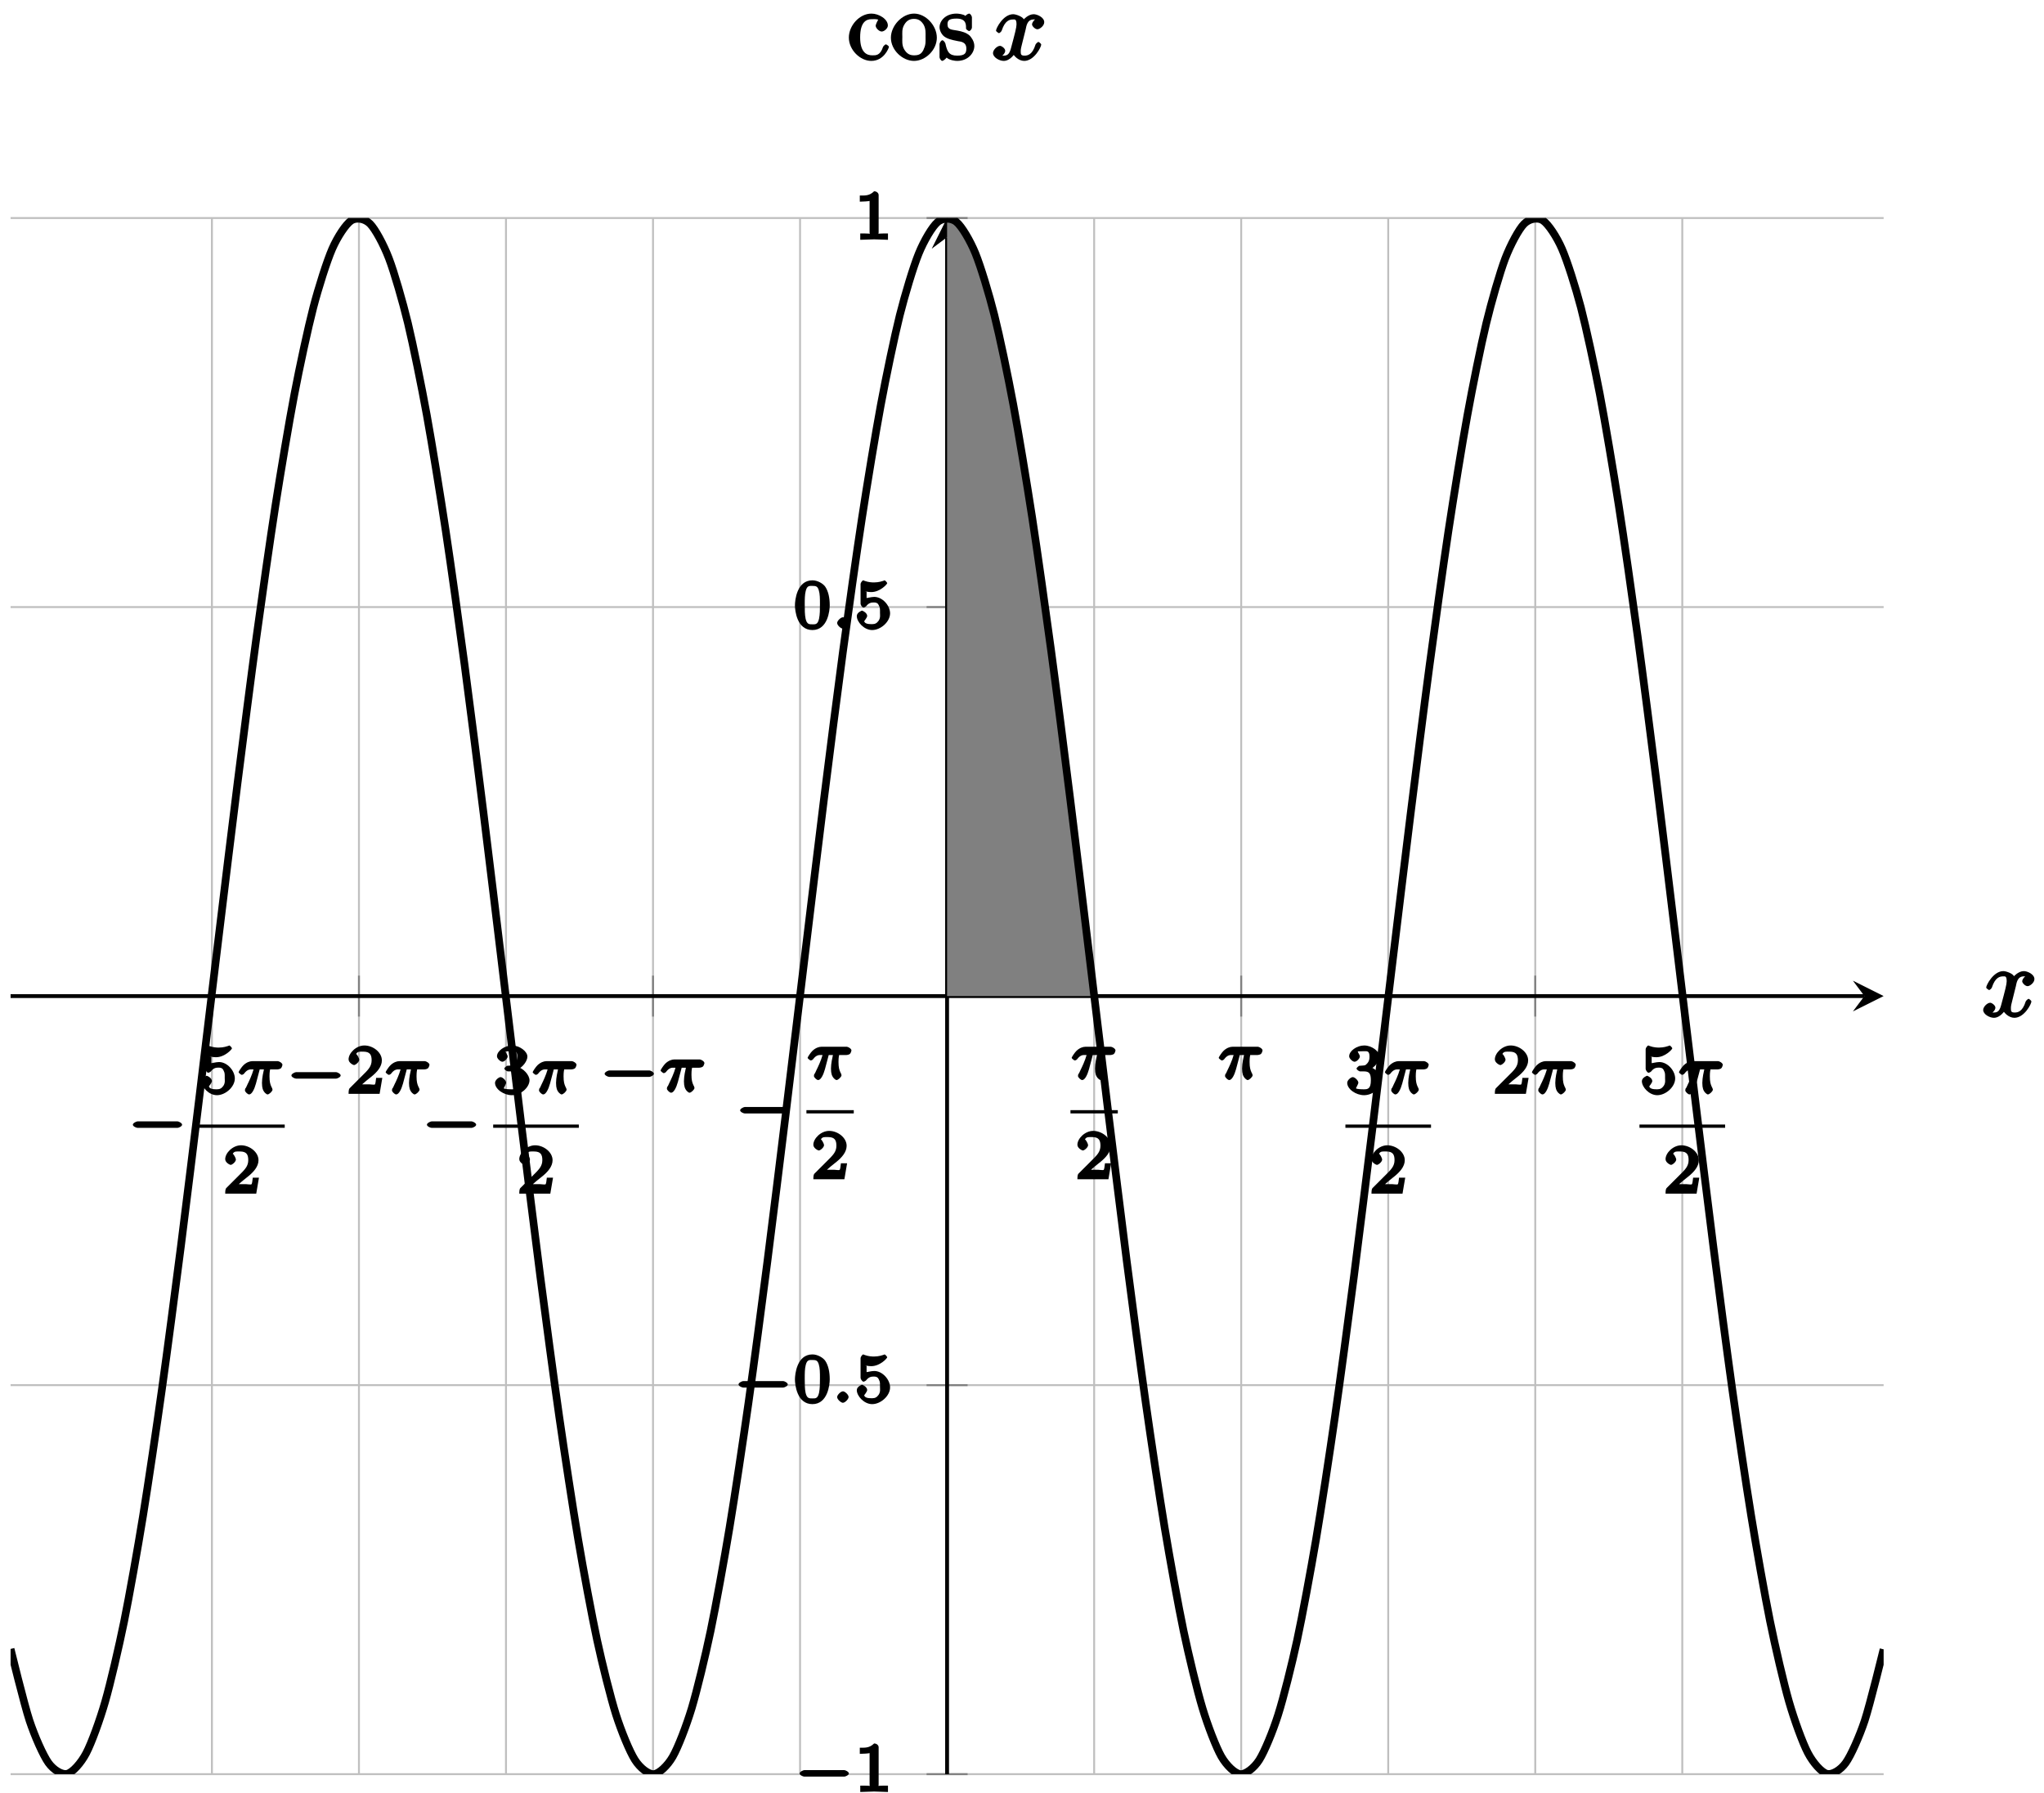 <?xml version="1.0" encoding="UTF-8"?>
<svg xmlns="http://www.w3.org/2000/svg" xmlns:xlink="http://www.w3.org/1999/xlink" width="212pt" height="186pt" viewBox="0 0 212 186" version="1.1">
<defs>
<g>
<symbol overflow="visible" id="glyph0-0">
<path style="stroke:none;" d=""/>
</symbol>
<symbol overflow="visible" id="glyph0-1">
<path style="stroke:none;" d="M 5.188 -1.578 C 5.297 -1.578 5.656 -1.734 5.656 -1.906 C 5.656 -2.078 5.297 -2.25 5.188 -2.25 L 1.031 -2.25 C 0.922 -2.25 0.547 -2.078 0.547 -1.906 C 0.547 -1.734 0.906 -1.578 1.031 -1.578 Z M 5.188 -1.578 "/>
</symbol>
<symbol overflow="visible" id="glyph1-0">
<path style="stroke:none;" d=""/>
</symbol>
<symbol overflow="visible" id="glyph1-1">
<path style="stroke:none;" d="M 1.078 -3.891 C 1.438 -3.797 1.641 -3.797 1.75 -3.797 C 2.672 -3.797 3.406 -4.625 3.406 -4.719 C 3.406 -4.797 3.172 -5.016 3.141 -5.016 C 3.125 -5.016 2.969 -4.953 2.969 -4.953 C 2.906 -4.938 2.547 -4.797 2.031 -4.797 C 1.828 -4.797 1.469 -4.812 1.078 -4.953 C 1.078 -4.953 0.922 -5.016 0.922 -5.016 C 0.828 -5.016 0.641 -4.75 0.641 -4.641 L 0.641 -2.578 C 0.641 -2.453 0.828 -2.188 0.938 -2.188 C 1 -2.188 1.141 -2.25 1.219 -2.328 C 1.516 -2.719 1.812 -2.719 2.047 -2.719 C 2.469 -2.719 2.516 -2.438 2.547 -2.391 C 2.672 -2.156 2.656 -2.031 2.656 -1.625 C 2.656 -1.422 2.719 -1.141 2.516 -0.828 C 2.328 -0.578 2.172 -0.469 1.828 -0.469 C 1.375 -0.469 1.094 -0.531 1.016 -0.766 C 1 -0.781 1.328 -1.141 1.328 -1.328 C 1.328 -1.625 0.875 -1.875 0.781 -1.875 C 0.781 -1.875 0.25 -1.688 0.25 -1.312 C 0.25 -0.688 1.016 0.141 1.844 0.141 C 2.734 0.141 3.703 -0.719 3.703 -1.594 C 3.703 -2.391 2.922 -3.297 2.062 -3.297 C 1.75 -3.297 1.25 -3.156 1.266 -3.188 L 1.266 -3.828 Z M 1.078 -3.891 "/>
</symbol>
<symbol overflow="visible" id="glyph1-2">
<path style="stroke:none;" d="M 3.516 -1.656 L 3.109 -1.656 C 3.062 -1.312 3.047 -1.031 2.969 -0.969 C 2.906 -0.922 2.516 -0.984 2.406 -0.984 L 1.125 -0.984 L 1.266 -0.641 C 2 -1.297 2.234 -1.484 2.656 -1.812 C 3.172 -2.234 3.703 -2.797 3.703 -3.469 C 3.703 -4.312 2.781 -5.016 1.891 -5.016 C 1.031 -5.016 0.25 -4.219 0.25 -3.578 C 0.25 -3.219 0.734 -2.984 0.812 -2.984 C 0.969 -2.984 1.359 -3.297 1.359 -3.547 C 1.359 -3.672 1.125 -4.125 1.031 -4.125 C 1.172 -4.422 1.453 -4.375 1.781 -4.375 C 2.484 -4.375 2.641 -4.031 2.641 -3.469 C 2.641 -2.859 2.266 -2.516 2.047 -2.266 L 0.375 -0.594 C 0.297 -0.531 0.25 -0.391 0.25 0 L 3.469 0 L 3.75 -1.656 Z M 3.516 -1.656 "/>
</symbol>
<symbol overflow="visible" id="glyph1-3">
<path style="stroke:none;" d="M 1.906 -2.328 C 2.453 -2.328 2.641 -2.141 2.641 -1.406 C 2.641 -0.531 2.328 -0.469 1.938 -0.469 C 1.656 -0.469 1.172 -0.484 1.094 -0.578 C 1.078 -0.578 1.344 -1.016 1.344 -1.156 C 1.344 -1.375 0.984 -1.734 0.766 -1.734 C 0.578 -1.734 0.188 -1.422 0.188 -1.141 C 0.188 -0.484 1.094 0.141 1.938 0.141 C 2.906 0.141 3.766 -0.703 3.766 -1.406 C 3.766 -1.938 3.141 -2.688 2.375 -2.844 L 2.375 -2.453 C 3.094 -2.719 3.547 -3.438 3.547 -3.859 C 3.547 -4.406 2.734 -5.016 1.953 -5.016 C 1.188 -5.016 0.391 -4.453 0.391 -3.891 C 0.391 -3.656 0.75 -3.328 0.953 -3.328 C 1.172 -3.328 1.5 -3.672 1.5 -3.875 C 1.5 -4.078 1.172 -4.422 1.328 -4.406 C 1.328 -4.406 1.672 -4.422 1.938 -4.422 C 2.25 -4.422 2.5 -4.469 2.5 -3.859 C 2.5 -3.562 2.453 -3.375 2.266 -3.156 C 2.047 -2.906 1.984 -2.953 1.641 -2.922 C 1.469 -2.906 1.453 -2.906 1.422 -2.906 C 1.406 -2.906 1.156 -2.703 1.156 -2.625 C 1.156 -2.516 1.406 -2.328 1.531 -2.328 Z M 1.906 -2.328 "/>
</symbol>
<symbol overflow="visible" id="glyph1-4">
<path style="stroke:none;" d="M 2.516 -4.625 C 2.516 -4.812 2.328 -5.016 2.047 -5.016 C 1.547 -4.516 1.047 -4.578 0.562 -4.578 L 0.562 -3.938 C 0.922 -3.938 1.516 -3.984 1.578 -4.016 L 1.578 -0.766 C 1.578 -0.531 1.766 -0.641 1.078 -0.641 L 0.609 -0.641 L 0.609 0.016 C 0.938 0 1.797 -0.031 2.047 -0.031 C 2.266 -0.031 3.141 0 3.484 0.016 L 3.484 -0.641 L 3.031 -0.641 C 2.328 -0.641 2.516 -0.531 2.516 -0.766 Z M 2.516 -4.625 "/>
</symbol>
<symbol overflow="visible" id="glyph1-5">
<path style="stroke:none;" d="M 3.781 -2.422 C 3.781 -3.188 3.641 -3.875 3.312 -4.359 C 3.094 -4.672 2.531 -5.016 1.984 -5.016 C 0.359 -5.016 0.172 -2.922 0.172 -2.422 C 0.172 -1.922 0.359 0.141 1.984 0.141 C 3.594 0.141 3.781 -1.922 3.781 -2.422 Z M 1.984 -0.453 C 1.656 -0.453 1.422 -0.438 1.281 -1.016 C 1.188 -1.422 1.188 -2 1.188 -2.516 C 1.188 -3.016 1.188 -3.547 1.297 -3.938 C 1.438 -4.484 1.688 -4.438 1.984 -4.438 C 2.359 -4.438 2.516 -4.391 2.641 -4 C 2.766 -3.609 2.766 -3.109 2.766 -2.516 C 2.766 -2 2.766 -1.484 2.672 -1.031 C 2.531 -0.406 2.266 -0.453 1.984 -0.453 Z M 1.984 -0.453 "/>
</symbol>
<symbol overflow="visible" id="glyph2-0">
<path style="stroke:none;" d=""/>
</symbol>
<symbol overflow="visible" id="glyph2-1">
<path style="stroke:none;" d="M 2.172 -2.531 L 2.75 -2.531 C 2.703 -2.312 2.547 -1.672 2.547 -1.125 C 2.547 -0.844 2.578 -0.656 2.625 -0.5 C 2.734 -0.156 3.016 0.062 3.125 0.062 C 3.297 0.062 3.641 -0.266 3.641 -0.438 C 3.641 -0.5 3.578 -0.656 3.531 -0.719 C 3.406 -0.984 3.328 -1.25 3.328 -1.812 C 3.328 -1.953 3.328 -2.234 3.391 -2.531 L 4.109 -2.531 C 4.234 -2.531 4.422 -2.578 4.5 -2.641 C 4.594 -2.703 4.672 -2.969 4.672 -3 C 4.672 -3.203 4.312 -3.391 4.188 -3.391 L 1.562 -3.391 C 1.281 -3.391 0.938 -3.266 0.625 -2.969 C 0.453 -2.812 0.125 -2.312 0.125 -2.25 C 0.125 -2.156 0.406 -1.969 0.438 -1.969 C 0.516 -1.969 0.641 -2.031 0.688 -2.094 C 1.047 -2.578 1.344 -2.531 1.5 -2.531 L 1.672 -2.531 C 1.516 -1.953 1.188 -1.266 1.062 -1.016 C 0.891 -0.625 0.875 -0.609 0.812 -0.547 C 0.781 -0.422 0.781 -0.391 0.781 -0.344 C 0.781 -0.234 1.047 0.062 1.219 0.062 C 1.484 0.062 1.75 -0.438 1.922 -1.062 L 2.312 -2.531 Z M 2.172 -2.531 "/>
</symbol>
<symbol overflow="visible" id="glyph2-2">
<path style="stroke:none;" d="M 1.766 -0.594 C 1.766 -0.844 1.375 -1.188 1.188 -1.188 C 0.953 -1.188 0.578 -0.812 0.578 -0.594 C 0.578 -0.344 0.984 0 1.172 0 C 1.406 0 1.766 -0.391 1.766 -0.594 Z M 1.766 -0.594 "/>
</symbol>
<symbol overflow="visible" id="glyph3-0">
<path style="stroke:none;" d=""/>
</symbol>
<symbol overflow="visible" id="glyph3-1">
<path style="stroke:none;" d="M 3.5 -3.172 C 3.562 -3.422 3.625 -4.188 4.312 -4.188 C 4.359 -4.188 4.469 -4.234 4.688 -4.109 L 4.812 -4.391 C 4.531 -4.344 4.156 -3.922 4.156 -3.672 C 4.156 -3.516 4.453 -3.172 4.719 -3.172 C 4.938 -3.172 5.422 -3.516 5.422 -3.906 C 5.422 -4.422 4.672 -4.734 4.328 -4.734 C 3.75 -4.734 3.266 -4.156 3.297 -4.203 C 3.203 -4.469 2.5 -4.734 2.203 -4.734 C 1.172 -4.734 0.422 -3.281 0.422 -3.031 C 0.422 -2.938 0.703 -2.766 0.719 -2.766 C 0.797 -2.766 1 -2.953 1.016 -3.047 C 1.359 -4.094 1.844 -4.188 2.188 -4.188 C 2.375 -4.188 2.547 -4.25 2.547 -3.672 C 2.547 -3.375 2.375 -2.703 2 -1.312 C 1.844 -0.688 1.672 -0.438 1.234 -0.438 C 1.172 -0.438 1.062 -0.391 0.859 -0.516 L 0.734 -0.234 C 0.984 -0.297 1.375 -0.656 1.375 -0.938 C 1.375 -1.203 0.984 -1.453 0.844 -1.453 C 0.531 -1.453 0.109 -1.031 0.109 -0.703 C 0.109 -0.25 0.781 0.109 1.219 0.109 C 1.891 0.109 2.359 -0.641 2.391 -0.703 L 2.094 -0.812 C 2.219 -0.438 2.75 0.109 3.344 0.109 C 4.375 0.109 5.109 -1.328 5.109 -1.578 C 5.109 -1.688 4.859 -1.859 4.828 -1.859 C 4.734 -1.859 4.531 -1.641 4.516 -1.578 C 4.188 -0.516 3.688 -0.438 3.375 -0.438 C 2.984 -0.438 2.984 -0.594 2.984 -0.922 C 2.984 -1.141 3.047 -1.359 3.156 -1.797 Z M 3.5 -3.172 "/>
</symbol>
<symbol overflow="visible" id="glyph4-0">
<path style="stroke:none;" d=""/>
</symbol>
<symbol overflow="visible" id="glyph4-1">
<path style="stroke:none;" d="M 1.328 -2.328 C 1.328 -3.953 1.984 -4.219 2.516 -4.219 C 2.609 -4.219 3.094 -4.25 3.203 -4.156 C 3.172 -4.141 2.938 -3.672 2.938 -3.547 C 2.938 -3.297 3.297 -2.938 3.562 -2.938 C 3.828 -2.938 4.203 -3.266 4.203 -3.562 C 4.203 -4.234 3.266 -4.797 2.5 -4.797 C 1.25 -4.797 0.156 -3.547 0.156 -2.312 C 0.156 -1.031 1.328 0.109 2.484 0.109 C 3.812 0.109 4.312 -1.25 4.312 -1.344 C 4.312 -1.453 4.031 -1.609 4 -1.609 C 3.922 -1.609 3.719 -1.406 3.703 -1.344 C 3.406 -0.422 2.938 -0.469 2.578 -0.469 C 2.047 -0.469 1.328 -0.734 1.328 -2.328 Z M 1.328 -2.328 "/>
</symbol>
<symbol overflow="visible" id="glyph4-2">
<path style="stroke:none;" d="M 4.859 -2.297 C 4.859 -3.562 3.703 -4.797 2.5 -4.797 C 1.25 -4.797 0.094 -3.531 0.094 -2.297 C 0.094 -1 1.312 0.109 2.484 0.109 C 3.688 0.109 4.859 -1.031 4.859 -2.297 Z M 2.5 -0.469 C 2.062 -0.469 1.75 -0.625 1.469 -1.094 C 1.219 -1.531 1.281 -2.016 1.281 -2.375 C 1.281 -2.766 1.219 -3.188 1.469 -3.625 C 1.734 -4.094 2.078 -4.25 2.484 -4.25 C 2.922 -4.25 3.219 -4.078 3.484 -3.656 C 3.734 -3.219 3.688 -2.75 3.688 -2.375 C 3.688 -2.016 3.734 -1.594 3.516 -1.156 L 3.469 -1.031 C 3.25 -0.594 2.984 -0.469 2.5 -0.469 Z M 2.5 -0.469 "/>
</symbol>
<symbol overflow="visible" id="glyph4-3">
<path style="stroke:none;" d="M 2.078 -1.938 C 2.297 -1.891 2.938 -1.891 2.938 -1.172 C 2.938 -0.672 2.766 -0.438 1.984 -0.438 C 1.141 -0.438 0.953 -0.844 0.766 -1.688 C 0.734 -1.812 0.562 -2.031 0.453 -2.031 C 0.328 -2.031 0.156 -1.781 0.156 -1.609 L 0.156 -0.297 C 0.156 -0.125 0.328 0.109 0.438 0.109 C 0.484 0.109 0.625 0.047 0.812 -0.141 C 0.828 -0.156 0.828 -0.172 0.891 -0.234 C 1.203 0.047 1.781 0.109 1.984 0.109 C 3.125 0.109 3.766 -0.719 3.766 -1.438 C 3.766 -1.969 3.406 -2.375 3.297 -2.5 C 2.953 -2.828 2.453 -2.953 2.031 -3.031 C 1.469 -3.141 0.984 -3.094 0.984 -3.672 C 0.984 -4.031 1.062 -4.281 1.922 -4.281 C 3.016 -4.281 2.891 -3.531 2.906 -3.234 C 2.922 -3.141 3.188 -2.984 3.203 -2.984 C 3.344 -2.984 3.516 -3.188 3.516 -3.375 L 3.516 -4.391 C 3.516 -4.562 3.344 -4.797 3.234 -4.797 C 3.188 -4.797 3.031 -4.75 2.906 -4.625 C 2.875 -4.578 2.766 -4.5 2.844 -4.562 C 2.609 -4.75 2.078 -4.797 1.922 -4.797 C 0.703 -4.797 0.156 -3.953 0.156 -3.406 C 0.156 -3.047 0.359 -2.656 0.625 -2.438 C 0.953 -2.188 1.359 -2.078 2.078 -1.938 Z M 2.078 -1.938 "/>
</symbol>
</g>
<clipPath id="clip1">
  <path d="M 98 22.605 L 114 22.605 L 114 104 L 98 104 Z M 98 22.605 "/>
</clipPath>
<clipPath id="clip2">
  <path d="M 1.098 22.605 L 195.367 22.605 L 195.367 184.012 L 1.098 184.012 Z M 1.098 22.605 "/>
</clipPath>
</defs>
<g id="surface1">
<path style="fill:none;stroke-width:0.199;stroke-linecap:butt;stroke-linejoin:miter;stroke:rgb(75%,75%,75%);stroke-opacity:1;stroke-miterlimit:10;" d="M 20.884 -0 L 20.884 161.398 M 36.134 -0 L 36.134 161.398 M 51.384 -0 L 51.384 161.398 M 66.634 -0 L 66.634 161.398 M 81.884 -0 L 81.884 161.398 M 112.388 -0 L 112.388 161.398 M 127.638 -0 L 127.638 161.398 M 142.888 -0 L 142.888 161.398 M 158.138 -0 L 158.138 161.398 M 173.388 -0 L 173.388 161.398 " transform="matrix(1,0,0,-1,1.096,184.012)"/>
<path style="fill:none;stroke-width:0.199;stroke-linecap:butt;stroke-linejoin:miter;stroke:rgb(75%,75%,75%);stroke-opacity:1;stroke-miterlimit:10;" d="M 0.002 -0 L 194.271 -0 M 0.002 40.349 L 194.271 40.349 M 0.002 121.048 L 194.271 121.048 M 0.002 161.398 L 194.271 161.398 " transform="matrix(1,0,0,-1,1.096,184.012)"/>
<path style="fill:none;stroke-width:0.199;stroke-linecap:butt;stroke-linejoin:miter;stroke:rgb(50%,50%,50%);stroke-opacity:1;stroke-miterlimit:10;" d="M 20.884 78.574 L 20.884 82.824 M 36.134 78.574 L 36.134 82.824 M 51.384 78.574 L 51.384 82.824 M 66.634 78.574 L 66.634 82.824 M 81.884 78.574 L 81.884 82.824 M 112.388 78.574 L 112.388 82.824 M 127.638 78.574 L 127.638 82.824 M 142.888 78.574 L 142.888 82.824 M 158.138 78.574 L 158.138 82.824 M 173.388 78.574 L 173.388 82.824 " transform="matrix(1,0,0,-1,1.096,184.012)"/>
<path style="fill:none;stroke-width:0.199;stroke-linecap:butt;stroke-linejoin:miter;stroke:rgb(50%,50%,50%);stroke-opacity:1;stroke-miterlimit:10;" d="M 95.009 -0 L 99.263 -0 M 95.009 40.349 L 99.263 40.349 M 95.009 121.048 L 99.263 121.048 M 95.009 161.398 L 99.263 161.398 " transform="matrix(1,0,0,-1,1.096,184.012)"/>
<path style="fill:none;stroke-width:0.399;stroke-linecap:butt;stroke-linejoin:miter;stroke:rgb(0%,0%,0%);stroke-opacity:1;stroke-miterlimit:10;" d="M 0.002 80.699 L 192.279 80.699 " transform="matrix(1,0,0,-1,1.096,184.012)"/>
<path style=" stroke:none;fill-rule:nonzero;fill:rgb(0%,0%,0%);fill-opacity:1;" d="M 195.367 103.309 L 192.18 101.715 L 193.375 103.309 L 192.18 104.902 "/>
<path style="fill:none;stroke-width:0.399;stroke-linecap:butt;stroke-linejoin:miter;stroke:rgb(0%,0%,0%);stroke-opacity:1;stroke-miterlimit:10;" d="M 97.134 -0 L 97.134 159.402 " transform="matrix(1,0,0,-1,1.096,184.012)"/>
<path style=" stroke:none;fill-rule:nonzero;fill:rgb(0%,0%,0%);fill-opacity:1;" d="M 98.23 22.605 L 96.637 25.797 L 98.23 24.602 L 99.824 25.797 "/>
<g clip-path="url(#clip1)" clip-rule="nonzero">
<path style=" stroke:none;fill-rule:nonzero;fill:rgb(50%,50%,50%);fill-opacity:1;" d="M 98.23 22.684 C 98.586 22.684 98.938 22.793 99.207 23.02 C 99.754 23.469 100.625 24.938 101.172 26.277 C 101.715 27.617 102.59 30.496 103.133 32.668 C 103.68 34.84 104.551 39.016 105.094 41.934 C 105.641 44.848 106.512 50.148 107.059 53.691 C 107.602 57.234 108.477 63.445 109.02 67.469 C 109.566 71.496 110.438 78.359 110.98 82.707 C 111.527 87.051 112.398 94.293 112.945 98.781 C 113.102 100.074 113.285 101.605 113.48 103.234 L 113.48 103.309 L 98.23 103.309 Z M 98.23 22.684 "/>
</g>
<g style="fill:rgb(0%,0%,0%);fill-opacity:1;">
  <use xlink:href="#glyph0-1" x="13.231" y="118.557"/>
</g>
<g style="fill:rgb(0%,0%,0%);fill-opacity:1;">
  <use xlink:href="#glyph1-1" x="20.653" y="113.45"/>
</g>
<g style="fill:rgb(0%,0%,0%);fill-opacity:1;">
  <use xlink:href="#glyph2-1" x="24.624" y="113.45"/>
</g>
<path style="fill:none;stroke-width:0.339;stroke-linecap:butt;stroke-linejoin:miter;stroke:rgb(0%,0%,0%);stroke-opacity:1;stroke-miterlimit:10;" d="M 90.517 -169.267 L 99.396 -169.267 " transform="matrix(1,0,0,-1,-69.865,-52.463)"/>
<g style="fill:rgb(0%,0%,0%);fill-opacity:1;">
  <use xlink:href="#glyph1-2" x="23.108" y="123.803"/>
</g>
<g style="fill:rgb(0%,0%,0%);fill-opacity:1;">
  <use xlink:href="#glyph0-1" x="29.677" y="113.45"/>
</g>
<g style="fill:rgb(0%,0%,0%);fill-opacity:1;">
  <use xlink:href="#glyph1-2" x="35.904" y="113.45"/>
</g>
<g style="fill:rgb(0%,0%,0%);fill-opacity:1;">
  <use xlink:href="#glyph2-1" x="39.875" y="113.45"/>
</g>
<g style="fill:rgb(0%,0%,0%);fill-opacity:1;">
  <use xlink:href="#glyph0-1" x="43.732" y="118.557"/>
</g>
<g style="fill:rgb(0%,0%,0%);fill-opacity:1;">
  <use xlink:href="#glyph1-3" x="51.154" y="113.45"/>
</g>
<g style="fill:rgb(0%,0%,0%);fill-opacity:1;">
  <use xlink:href="#glyph2-1" x="55.125" y="113.45"/>
</g>
<path style="fill:none;stroke-width:0.339;stroke-linecap:butt;stroke-linejoin:miter;stroke:rgb(0%,0%,0%);stroke-opacity:1;stroke-miterlimit:10;" d="M 90.516 -169.267 L 99.399 -169.267 " transform="matrix(1,0,0,-1,-39.364,-52.463)"/>
<g style="fill:rgb(0%,0%,0%);fill-opacity:1;">
  <use xlink:href="#glyph1-2" x="53.609" y="123.803"/>
</g>
<g style="fill:rgb(0%,0%,0%);fill-opacity:1;">
  <use xlink:href="#glyph0-1" x="62.163" y="113.273"/>
</g>
<g style="fill:rgb(0%,0%,0%);fill-opacity:1;">
  <use xlink:href="#glyph2-1" x="68.39" y="113.273"/>
</g>
<g style="fill:rgb(0%,0%,0%);fill-opacity:1;">
  <use xlink:href="#glyph0-1" x="76.218" y="117.065"/>
</g>
<g style="fill:rgb(0%,0%,0%);fill-opacity:1;">
  <use xlink:href="#glyph2-1" x="83.64" y="111.958"/>
</g>
<path style="fill:none;stroke-width:0.339;stroke-linecap:butt;stroke-linejoin:miter;stroke:rgb(0%,0%,0%);stroke-opacity:1;stroke-miterlimit:10;" d="M 90.519 -169.267 L 95.429 -169.267 " transform="matrix(1,0,0,-1,-6.878,-53.955)"/>
<g style="fill:rgb(0%,0%,0%);fill-opacity:1;">
  <use xlink:href="#glyph1-2" x="84.109" y="122.31"/>
</g>
<g style="fill:rgb(0%,0%,0%);fill-opacity:1;">
  <use xlink:href="#glyph2-1" x="111.027" y="111.958"/>
</g>
<path style="fill:none;stroke-width:0.339;stroke-linecap:butt;stroke-linejoin:miter;stroke:rgb(0%,0%,0%);stroke-opacity:1;stroke-miterlimit:10;" d="M 84.291 -169.267 L 89.201 -169.267 " transform="matrix(1,0,0,-1,26.736,-53.955)"/>
<g style="fill:rgb(0%,0%,0%);fill-opacity:1;">
  <use xlink:href="#glyph1-2" x="111.496" y="122.31"/>
</g>
<g style="fill:rgb(0%,0%,0%);fill-opacity:1;">
  <use xlink:href="#glyph2-1" x="126.278" y="111.958"/>
</g>
<g style="fill:rgb(0%,0%,0%);fill-opacity:1;">
  <use xlink:href="#glyph1-3" x="139.542" y="113.45"/>
</g>
<g style="fill:rgb(0%,0%,0%);fill-opacity:1;">
  <use xlink:href="#glyph2-1" x="143.514" y="113.45"/>
</g>
<path style="fill:none;stroke-width:0.339;stroke-linecap:butt;stroke-linejoin:miter;stroke:rgb(0%,0%,0%);stroke-opacity:1;stroke-miterlimit:10;" d="M 84.292 -169.267 L 93.171 -169.267 " transform="matrix(1,0,0,-1,55.251,-52.463)"/>
<g style="fill:rgb(0%,0%,0%);fill-opacity:1;">
  <use xlink:href="#glyph1-2" x="141.997" y="123.803"/>
</g>
<g style="fill:rgb(0%,0%,0%);fill-opacity:1;">
  <use xlink:href="#glyph1-2" x="154.793" y="113.45"/>
</g>
<g style="fill:rgb(0%,0%,0%);fill-opacity:1;">
  <use xlink:href="#glyph2-1" x="158.764" y="113.45"/>
</g>
<g style="fill:rgb(0%,0%,0%);fill-opacity:1;">
  <use xlink:href="#glyph1-1" x="170.043" y="113.45"/>
</g>
<g style="fill:rgb(0%,0%,0%);fill-opacity:1;">
  <use xlink:href="#glyph2-1" x="174.015" y="113.45"/>
</g>
<path style="fill:none;stroke-width:0.339;stroke-linecap:butt;stroke-linejoin:miter;stroke:rgb(0%,0%,0%);stroke-opacity:1;stroke-miterlimit:10;" d="M 84.291 -169.267 L 93.174 -169.267 " transform="matrix(1,0,0,-1,85.752,-52.463)"/>
<g style="fill:rgb(0%,0%,0%);fill-opacity:1;">
  <use xlink:href="#glyph1-2" x="172.498" y="123.803"/>
</g>
<g style="fill:rgb(0%,0%,0%);fill-opacity:1;">
  <use xlink:href="#glyph0-1" x="82.388" y="185.844"/>
</g>
<g style="fill:rgb(0%,0%,0%);fill-opacity:1;">
  <use xlink:href="#glyph1-4" x="88.615" y="185.844"/>
</g>
<g style="fill:rgb(0%,0%,0%);fill-opacity:1;">
  <use xlink:href="#glyph0-1" x="76.051" y="145.493"/>
</g>
<g style="fill:rgb(0%,0%,0%);fill-opacity:1;">
  <use xlink:href="#glyph1-5" x="82.278" y="145.493"/>
</g>
<g style="fill:rgb(0%,0%,0%);fill-opacity:1;">
  <use xlink:href="#glyph2-2" x="86.249" y="145.493"/>
</g>
<g style="fill:rgb(0%,0%,0%);fill-opacity:1;">
  <use xlink:href="#glyph1-1" x="88.615" y="145.493"/>
</g>
<g style="fill:rgb(0%,0%,0%);fill-opacity:1;">
  <use xlink:href="#glyph1-5" x="82.278" y="65.206"/>
</g>
<g style="fill:rgb(0%,0%,0%);fill-opacity:1;">
  <use xlink:href="#glyph2-2" x="86.249" y="65.206"/>
</g>
<g style="fill:rgb(0%,0%,0%);fill-opacity:1;">
  <use xlink:href="#glyph1-1" x="88.615" y="65.206"/>
</g>
<g style="fill:rgb(0%,0%,0%);fill-opacity:1;">
  <use xlink:href="#glyph1-4" x="88.615" y="24.855"/>
</g>
<g clip-path="url(#clip2)" clip-rule="nonzero">
<path style="fill:none;stroke-width:0.797;stroke-linecap:butt;stroke-linejoin:miter;stroke:rgb(0%,0%,0%);stroke-opacity:1;stroke-miterlimit:10;" d="M 0.002 12.987 C 0.002 12.987 1.42 7.195 1.963 5.558 C 2.506 3.922 3.381 1.949 3.924 1.183 C 4.47 0.418 5.341 -0.098 5.888 0.043 C 6.431 0.18 7.306 1.144 7.849 2.183 C 8.392 3.218 9.267 5.621 9.81 7.511 C 10.357 9.406 11.228 13.152 11.775 15.823 C 12.318 18.495 13.193 23.424 13.736 26.768 C 14.279 30.112 15.154 36.033 15.697 39.908 C 16.244 43.787 17.115 50.454 17.662 54.708 C 18.205 58.962 19.08 66.11 19.623 70.567 C 20.166 75.023 21.041 82.351 21.584 86.831 C 22.131 91.312 23.002 98.53 23.549 102.85 C 24.091 107.17 24.966 113.982 25.509 117.97 C 26.052 121.955 26.927 128.083 27.47 131.571 C 28.017 135.059 28.888 140.255 29.435 143.106 C 29.978 145.953 30.853 150.008 31.396 152.102 C 31.939 154.195 32.814 156.941 33.357 158.191 C 33.904 159.445 34.775 160.769 35.322 161.128 C 35.865 161.492 36.74 161.343 37.283 160.8 C 37.826 160.257 38.701 158.636 39.244 157.207 C 39.791 155.781 40.662 152.762 41.209 150.512 C 41.752 148.258 42.627 143.954 43.17 140.965 C 43.713 137.977 44.588 132.575 45.131 128.978 C 45.677 125.376 46.549 119.088 47.095 115.021 C 47.638 110.955 48.513 104.034 49.056 99.671 C 49.599 95.304 50.474 88.038 51.017 83.546 C 51.564 79.058 52.435 71.742 52.982 67.309 C 53.525 62.88 54.4 55.806 54.943 51.614 C 55.486 47.427 56.361 40.885 56.904 37.103 C 57.451 33.322 58.322 27.584 58.869 24.366 C 59.412 21.151 60.287 16.44 60.83 13.921 C 61.373 11.398 62.248 7.913 62.791 6.187 C 63.338 4.464 64.209 2.343 64.756 1.484 C 65.299 0.625 66.174 -0.039 66.716 0.008 C 67.259 0.051 68.134 0.863 68.677 1.808 C 69.224 2.754 70.095 5.011 70.642 6.82 C 71.185 8.628 72.06 12.241 72.603 14.835 C 73.146 17.433 74.021 22.249 74.564 25.53 C 75.111 28.807 75.982 34.639 76.529 38.467 C 77.072 42.295 77.947 48.9 78.49 53.122 C 79.033 57.345 79.908 64.454 80.451 68.899 C 80.998 73.344 81.869 80.668 82.416 85.152 C 82.959 89.64 83.834 96.882 84.377 101.229 C 84.92 105.573 85.795 112.443 86.338 116.471 C 86.884 120.498 87.756 126.712 88.302 130.255 C 88.845 133.802 89.72 139.106 90.263 142.024 C 90.806 144.946 91.681 149.125 92.224 151.301 C 92.771 153.477 93.642 156.363 94.189 157.703 C 94.732 159.047 95.607 160.523 96.15 160.976 C 96.693 161.433 97.568 161.437 98.111 160.984 C 98.658 160.535 99.529 159.066 100.076 157.726 C 100.619 156.387 101.494 153.508 102.037 151.336 C 102.584 149.164 103.455 144.989 103.998 142.071 C 104.545 139.157 105.416 133.856 105.963 130.314 C 106.506 126.771 107.381 120.56 107.924 116.537 C 108.47 112.51 109.341 105.647 109.884 101.299 C 110.431 96.956 111.302 89.714 111.849 85.226 C 112.392 80.742 113.267 73.418 113.81 68.973 C 114.357 64.528 115.228 57.415 115.771 53.192 C 116.318 48.966 117.189 42.361 117.736 38.529 C 118.279 34.701 119.154 28.862 119.697 25.581 C 120.244 22.299 121.115 17.476 121.658 14.878 C 122.205 12.28 123.076 8.66 123.623 6.851 C 124.166 5.039 125.041 2.773 125.584 1.824 C 126.131 0.875 127.002 0.058 127.545 0.008 C 128.091 -0.039 128.963 0.617 129.509 1.469 C 130.052 2.324 130.927 4.437 131.47 6.16 C 132.017 7.882 132.888 11.359 133.435 13.878 C 133.978 16.397 134.849 21.1 135.396 24.315 C 135.939 27.53 136.814 33.264 137.357 37.041 C 137.904 40.822 138.775 47.357 139.322 51.548 C 139.865 55.735 140.736 62.809 141.283 67.239 C 141.826 71.668 142.701 78.984 143.244 83.476 C 143.791 87.964 144.662 95.229 145.209 99.596 C 145.752 103.967 146.623 110.885 147.17 114.955 C 147.713 119.021 148.588 125.314 149.131 128.915 C 149.677 132.521 150.549 137.93 151.095 140.919 C 151.638 143.911 152.509 148.215 153.056 150.473 C 153.599 152.727 154.474 155.754 155.017 157.187 C 155.564 158.617 156.435 160.246 156.982 160.793 C 157.525 161.339 158.4 161.496 158.943 161.136 C 159.486 160.777 160.361 159.461 160.904 158.211 C 161.451 156.965 162.322 154.223 162.869 152.133 C 163.412 150.043 164.287 145.996 164.83 143.153 C 165.373 140.305 166.248 135.114 166.791 131.63 C 167.338 128.146 168.209 122.017 168.756 118.037 C 169.299 114.053 170.174 107.241 170.716 102.924 C 171.259 98.604 172.134 91.386 172.677 86.906 C 173.224 82.425 174.095 75.098 174.642 70.641 C 175.185 66.18 176.06 59.036 176.603 54.778 C 177.146 50.525 178.021 43.853 178.564 39.974 C 179.111 36.096 179.982 30.166 180.529 26.823 C 181.072 23.479 181.947 18.542 182.49 15.866 C 183.033 13.191 183.908 9.437 184.451 7.542 C 184.998 5.644 185.869 3.238 186.416 2.199 C 186.959 1.16 187.834 0.187 188.377 0.043 C 188.92 -0.102 189.795 0.41 190.338 1.172 C 190.884 1.933 191.756 3.898 192.302 5.531 C 192.845 7.167 194.263 12.948 194.263 12.948 " transform="matrix(1,0,0,-1,1.096,184.012)"/>
</g>
<g style="fill:rgb(0%,0%,0%);fill-opacity:1;">
  <use xlink:href="#glyph3-1" x="205.583" y="105.455"/>
</g>
<g style="fill:rgb(0%,0%,0%);fill-opacity:1;">
  <use xlink:href="#glyph4-1" x="87.885" y="6.208"/>
  <use xlink:href="#glyph4-2" x="92.308" y="6.208"/>
  <use xlink:href="#glyph4-3" x="97.29" y="6.208"/>
</g>
<g style="fill:rgb(0%,0%,0%);fill-opacity:1;">
  <use xlink:href="#glyph3-1" x="102.884" y="6.208"/>
</g>
</g>
</svg>
